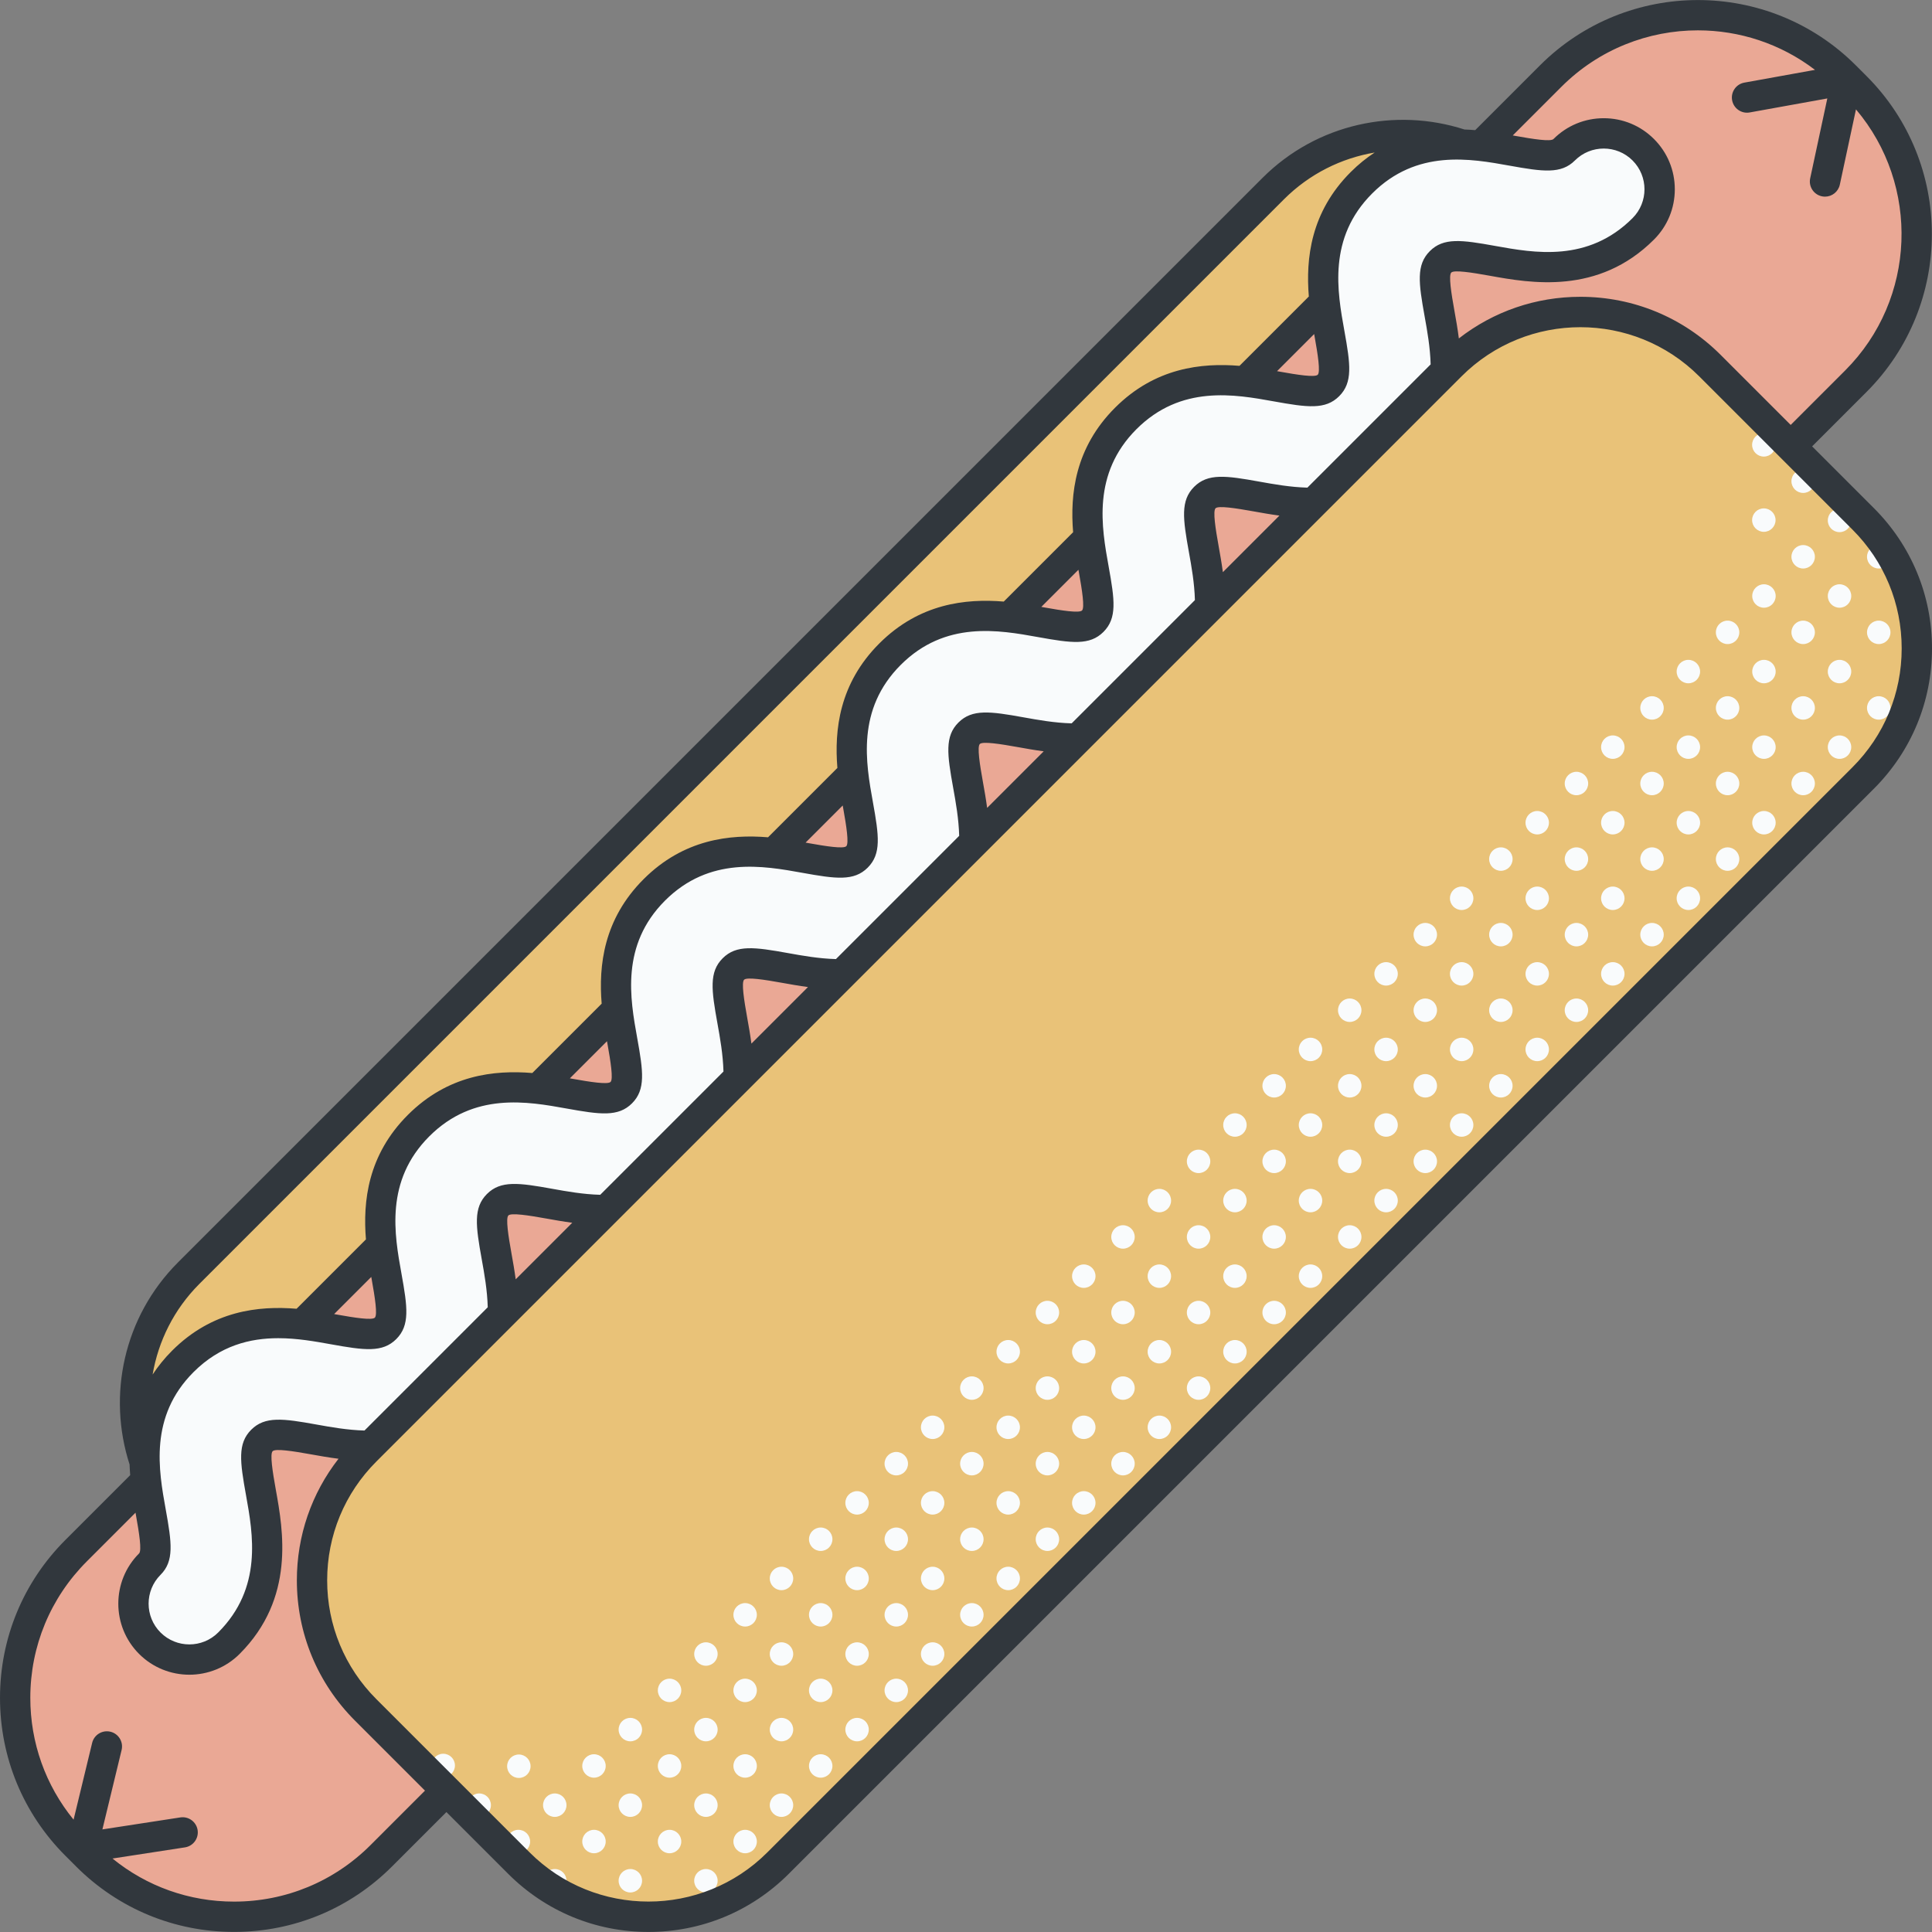 <svg id="Capa_1" enable-background="new 0 0 511.73 511.73" height="512" viewBox="0 0 511.73 511.73" width="512" xmlns="http://www.w3.org/2000/svg"><rect x="0" y="0" width="511.73" height="511.73" fill="#808080" stroke="none"/><g><path d="m446.568 159.068-287.486 287.485c-18.936 18.935-49.636 18.935-68.571 0l-40.649-40.649c-18.935-18.935-18.935-49.636 0-68.571l287.486-287.485c18.935-18.935 49.636-18.935 68.571 0l40.649 40.649c18.935 18.935 18.935 49.636 0 68.571z" fill="#e9c278"/><path d="m491.555 100.975-390.567 390.565c-21.536 21.536-56.452 21.536-77.987 0l-2.835-2.835c-21.536-21.536-21.535-56.452 0-77.987l390.566-390.566c21.536-21.535 56.452-21.535 77.987 0l2.835 2.835c21.537 21.536 21.537 56.452.001 77.988z" fill="#eaa895"/><path d="m435.253 60.615c-13.283 13.283-29.331 10.388-39.95 8.473-9.391-1.694-11.831-1.646-13.743.266-1.913 1.912-1.96 4.353-.266 13.743 1.915 10.62 4.81 26.668-8.473 39.951s-29.332 10.389-39.951 8.474c-9.391-1.694-11.831-1.646-13.744.267-1.914 1.913-1.961 4.354-.268 13.745 1.915 10.619 4.809 26.668-8.474 39.951s-29.331 10.389-39.951 8.474c-9.391-1.694-11.831-1.646-13.744.267s-1.961 4.354-.268 13.745c1.915 10.62 4.809 26.668-8.474 39.951s-29.331 10.389-39.951 8.473c-9.391-1.694-11.831-1.646-13.744.266-1.913 1.913-1.961 4.353-.267 13.744 1.915 10.62 4.809 26.668-8.474 39.951s-29.332 10.389-39.951 8.474c-9.391-1.693-11.832-1.646-13.745.268-1.913 1.913-1.961 4.354-.267 13.745 1.915 10.619 4.809 26.668-8.474 39.951-13.284 13.283-29.332 10.39-39.952 8.476-9.392-1.693-11.833-1.646-13.748.269-1.914 1.914-1.962 4.355-.269 13.748 1.914 10.62 4.807 26.668-8.476 39.952-5.785 5.785-15.164 5.785-20.949 0s-5.785-15.164 0-20.949c1.915-1.915 1.962-4.355.269-13.748-1.914-10.62-4.807-26.668 8.476-39.952 13.284-13.284 29.332-10.39 39.952-8.476 9.393 1.693 11.834 1.645 13.748-.269 1.913-1.913 1.96-4.354.267-13.745-1.915-10.619-4.809-26.668 8.474-39.951s29.332-10.389 39.951-8.474c9.391 1.693 11.832 1.646 13.745-.268 1.913-1.913 1.961-4.353.267-13.744-1.915-10.62-4.809-26.668 8.474-39.951s29.331-10.389 39.951-8.474c9.391 1.694 11.831 1.646 13.744-.266 1.913-1.913 1.96-4.354.268-13.745-1.915-10.62-4.809-26.668 8.474-39.951s29.331-10.389 39.951-8.474c9.391 1.694 11.831 1.646 13.744-.267s1.961-4.353.267-13.745c-1.915-10.62-4.809-26.668 8.474-39.951s29.331-10.389 39.951-8.474c9.391 1.694 11.831 1.646 13.744-.267 1.913-1.912 1.96-4.353.266-13.743-1.915-10.62-4.81-26.668 8.473-39.951s29.331-10.388 39.951-8.473c9.39 1.694 11.83 1.646 13.743-.266 5.785-5.785 15.164-5.785 20.949 0 5.785 5.786 5.785 15.165 0 20.95z" fill="#f9fbfc"/><path d="m493.503 206.062-287.427 287.427c-18.952 18.952-49.679 18.952-68.63 0l-40.59-40.59c-18.952-18.952-18.952-49.679 0-68.63l287.427-287.427c18.952-18.952 49.679-18.952 68.63 0l40.589 40.59c18.953 18.952 18.953 49.678.001 68.63z" fill="#e9c278"/><g fill="#f9fbfc"><path d="m506.473 160.855c-.396-1.729-.878-3.442-1.466-5.128-.529.557-.859 1.305-.859 2.134.001 1.444.991 2.647 2.325 2.994z"/><path d="m507.254 174.774c-1.715 0-3.105 1.39-3.105 3.105 0 1.573 1.174 2.86 2.692 3.064.389-2.029.638-4.077.768-6.133-.118-.014-.234-.036-.355-.036z"/><path d="m487.236 134.739c-1.715 0-3.105 1.39-3.105 3.105s1.39 3.105 3.105 3.105 3.105-1.39 3.105-3.105c0-1.714-1.39-3.105-3.105-3.105z"/><path d="m497.622 144.371c-1.715 0-3.105 1.39-3.105 3.105s1.39 3.105 3.105 3.105 3.105-1.39 3.105-3.105c0-.443-.096-.862-.263-1.243-.144-.232-.286-.465-.435-.695-.569-.706-1.43-1.167-2.407-1.167z"/><path d="m487.236 160.966c1.715 0 3.105-1.39 3.105-3.105s-1.39-3.105-3.105-3.105-3.105 1.39-3.105 3.105 1.391 3.105 3.105 3.105z"/><path d="m497.622 164.388c-1.715 0-3.105 1.39-3.105 3.105s1.39 3.105 3.105 3.105 3.105-1.39 3.105-3.105-1.39-3.105-3.105-3.105z"/><path d="m487.236 180.984c1.715 0 3.105-1.39 3.105-3.105s-1.39-3.105-3.105-3.105-3.105 1.39-3.105 3.105 1.391 3.105 3.105 3.105z"/><path d="m497.622 190.616c1.715 0 3.105-1.39 3.105-3.105s-1.39-3.105-3.105-3.105-3.105 1.39-3.105 3.105c0 1.714 1.39 3.105 3.105 3.105z"/><path d="m487.236 201.001c1.715 0 3.105-1.39 3.105-3.105s-1.39-3.105-3.105-3.105-3.105 1.39-3.105 3.105 1.391 3.105 3.105 3.105z"/><path d="m477.605 130.564c1.715 0 3.105-1.39 3.105-3.105s-1.39-3.105-3.105-3.105-3.105 1.39-3.105 3.105 1.39 3.105 3.105 3.105z"/><path d="m477.605 150.581c1.715 0 3.105-1.39 3.105-3.105s-1.39-3.105-3.105-3.105-3.105 1.39-3.105 3.105 1.39 3.105 3.105 3.105z"/><path d="m467.188 140.866c1.715 0 3.105-1.39 3.105-3.105s-1.39-3.105-3.105-3.105-3.105 1.39-3.105 3.105c0 1.714 1.39 3.105 3.105 3.105z"/><path d="m467.188 120.934c1.715 0 3.105-1.39 3.105-3.105s-1.39-3.105-3.105-3.105-3.105 1.39-3.105 3.105 1.39 3.105 3.105 3.105z"/><path d="m467.219 154.757c-1.715 0-3.105 1.39-3.105 3.105s1.39 3.105 3.105 3.105 3.105-1.39 3.105-3.105-1.39-3.105-3.105-3.105z"/><path d="m477.605 170.598c1.715 0 3.105-1.39 3.105-3.105s-1.39-3.105-3.105-3.105-3.105 1.39-3.105 3.105 1.39 3.105 3.105 3.105z"/><path d="m467.219 174.774c-1.715 0-3.105 1.39-3.105 3.105s1.39 3.105 3.105 3.105 3.105-1.39 3.105-3.105-1.39-3.105-3.105-3.105z"/><path d="m477.605 190.616c1.715 0 3.105-1.39 3.105-3.105s-1.39-3.105-3.105-3.105-3.105 1.39-3.105 3.105c0 1.714 1.39 3.105 3.105 3.105z"/><path d="m467.219 194.791c-1.715 0-3.105 1.39-3.105 3.105s1.39 3.105 3.105 3.105 3.105-1.39 3.105-3.105-1.39-3.105-3.105-3.105z"/><path d="m477.605 210.633c1.715 0 3.105-1.39 3.105-3.105s-1.39-3.105-3.105-3.105-3.105 1.39-3.105 3.105 1.39 3.105 3.105 3.105z"/><path d="m467.219 214.808c-1.715 0-3.105 1.39-3.105 3.105s1.39 3.105 3.105 3.105 3.105-1.39 3.105-3.105-1.39-3.105-3.105-3.105z"/><path d="m459.433 104.957c.42.655.824 1.317 1.21 1.987-.133-.813-.577-1.515-1.21-1.987z"/><path d="m457.587 164.388c-1.715 0-3.105 1.39-3.105 3.105s1.39 3.105 3.105 3.105 3.105-1.39 3.105-3.105-1.39-3.105-3.105-3.105z"/><path d="m447.202 174.774c-1.715 0-3.105 1.39-3.105 3.105s1.39 3.105 3.105 3.105 3.105-1.39 3.105-3.105-1.39-3.105-3.105-3.105z"/><path d="m457.587 184.406c-1.715 0-3.105 1.39-3.105 3.105s1.39 3.105 3.105 3.105 3.105-1.39 3.105-3.105-1.39-3.105-3.105-3.105z"/><path d="m447.202 194.791c-1.715 0-3.105 1.39-3.105 3.105s1.39 3.105 3.105 3.105 3.105-1.39 3.105-3.105-1.39-3.105-3.105-3.105z"/><path d="m457.587 204.423c-1.715 0-3.105 1.39-3.105 3.105s1.39 3.105 3.105 3.105 3.105-1.39 3.105-3.105-1.39-3.105-3.105-3.105z"/><path d="m447.202 214.808c-1.715 0-3.105 1.39-3.105 3.105s1.39 3.105 3.105 3.105 3.105-1.39 3.105-3.105-1.39-3.105-3.105-3.105z"/><path d="m457.587 230.65c1.715 0 3.105-1.39 3.105-3.105s-1.39-3.105-3.105-3.105-3.105 1.39-3.105 3.105 1.391 3.105 3.105 3.105z"/><path d="m447.202 234.826c-1.715 0-3.105 1.39-3.105 3.105s1.39 3.105 3.105 3.105 3.105-1.39 3.105-3.105-1.39-3.105-3.105-3.105z"/><path d="m437.57 184.406c-1.715 0-3.105 1.39-3.105 3.105s1.39 3.105 3.105 3.105 3.105-1.39 3.105-3.105-1.39-3.105-3.105-3.105z"/><path d="m427.185 194.791c-1.715 0-3.105 1.39-3.105 3.105s1.39 3.105 3.105 3.105 3.105-1.39 3.105-3.105-1.391-3.105-3.105-3.105z"/><path d="m437.57 204.423c-1.715 0-3.105 1.39-3.105 3.105s1.39 3.105 3.105 3.105 3.105-1.39 3.105-3.105-1.39-3.105-3.105-3.105z"/><path d="m427.185 214.808c-1.715 0-3.105 1.39-3.105 3.105s1.39 3.105 3.105 3.105 3.105-1.39 3.105-3.105-1.391-3.105-3.105-3.105z"/><path d="m437.57 224.44c-1.715 0-3.105 1.39-3.105 3.105s1.39 3.105 3.105 3.105 3.105-1.39 3.105-3.105-1.39-3.105-3.105-3.105z"/><path d="m427.185 234.826c-1.715 0-3.105 1.39-3.105 3.105s1.39 3.105 3.105 3.105 3.105-1.39 3.105-3.105-1.391-3.105-3.105-3.105z"/><path d="m437.57 244.457c-1.715 0-3.105 1.39-3.105 3.105s1.39 3.105 3.105 3.105 3.105-1.39 3.105-3.105-1.39-3.105-3.105-3.105z"/><path d="m427.185 254.843c-1.715 0-3.105 1.39-3.105 3.105s1.39 3.105 3.105 3.105 3.105-1.39 3.105-3.105-1.391-3.105-3.105-3.105z"/><path d="m417.553 204.423c-1.715 0-3.105 1.39-3.105 3.105s1.39 3.105 3.105 3.105 3.105-1.39 3.105-3.105-1.39-3.105-3.105-3.105z"/><path d="m407.167 214.808c-1.715 0-3.105 1.39-3.105 3.105s1.39 3.105 3.105 3.105 3.105-1.39 3.105-3.105-1.39-3.105-3.105-3.105z"/><path d="m417.553 224.44c-1.715 0-3.105 1.39-3.105 3.105s1.39 3.105 3.105 3.105 3.105-1.39 3.105-3.105-1.39-3.105-3.105-3.105z"/><path d="m407.167 234.826c-1.715 0-3.105 1.39-3.105 3.105s1.39 3.105 3.105 3.105 3.105-1.39 3.105-3.105-1.39-3.105-3.105-3.105z"/><path d="m417.553 244.457c-1.715 0-3.105 1.39-3.105 3.105s1.39 3.105 3.105 3.105 3.105-1.39 3.105-3.105-1.39-3.105-3.105-3.105z"/><path d="m407.167 254.843c-1.715 0-3.105 1.39-3.105 3.105s1.39 3.105 3.105 3.105 3.105-1.39 3.105-3.105-1.39-3.105-3.105-3.105z"/><path d="m417.553 264.475c-1.715 0-3.105 1.39-3.105 3.105s1.39 3.105 3.105 3.105 3.105-1.39 3.105-3.105-1.39-3.105-3.105-3.105z"/><path d="m407.167 274.86c-1.715 0-3.105 1.39-3.105 3.105s1.39 3.105 3.105 3.105 3.105-1.39 3.105-3.105-1.39-3.105-3.105-3.105z"/><path d="m397.536 224.44c-1.715 0-3.105 1.39-3.105 3.105s1.39 3.105 3.105 3.105 3.105-1.39 3.105-3.105-1.391-3.105-3.105-3.105z"/><path d="m387.15 234.826c-1.715 0-3.105 1.39-3.105 3.105s1.39 3.105 3.105 3.105 3.105-1.39 3.105-3.105-1.39-3.105-3.105-3.105z"/><path d="m397.536 244.457c-1.715 0-3.105 1.39-3.105 3.105s1.39 3.105 3.105 3.105 3.105-1.39 3.105-3.105-1.391-3.105-3.105-3.105z"/><path d="m387.15 254.843c-1.715 0-3.105 1.39-3.105 3.105s1.39 3.105 3.105 3.105 3.105-1.39 3.105-3.105-1.39-3.105-3.105-3.105z"/><path d="m397.536 264.475c-1.715 0-3.105 1.39-3.105 3.105s1.39 3.105 3.105 3.105 3.105-1.39 3.105-3.105-1.391-3.105-3.105-3.105z"/><path d="m387.15 274.86c-1.715 0-3.105 1.39-3.105 3.105s1.39 3.105 3.105 3.105 3.105-1.39 3.105-3.105-1.39-3.105-3.105-3.105z"/><path d="m397.536 284.492c-1.715 0-3.105 1.39-3.105 3.105s1.39 3.105 3.105 3.105 3.105-1.39 3.105-3.105-1.391-3.105-3.105-3.105z"/><path d="m387.15 294.877c-1.715 0-3.105 1.39-3.105 3.105s1.39 3.105 3.105 3.105 3.105-1.39 3.105-3.105-1.39-3.105-3.105-3.105z"/><path d="m377.518 244.457c-1.715 0-3.105 1.39-3.105 3.105s1.39 3.105 3.105 3.105 3.105-1.39 3.105-3.105-1.39-3.105-3.105-3.105z"/><path d="m367.133 254.843c-1.715 0-3.105 1.39-3.105 3.105s1.39 3.105 3.105 3.105 3.105-1.39 3.105-3.105-1.39-3.105-3.105-3.105z"/><path d="m377.518 264.475c-1.715 0-3.105 1.39-3.105 3.105s1.39 3.105 3.105 3.105 3.105-1.39 3.105-3.105-1.39-3.105-3.105-3.105z"/><path d="m367.133 274.86c-1.715 0-3.105 1.39-3.105 3.105s1.39 3.105 3.105 3.105 3.105-1.39 3.105-3.105-1.39-3.105-3.105-3.105z"/><path d="m377.518 284.492c-1.715 0-3.105 1.39-3.105 3.105s1.39 3.105 3.105 3.105 3.105-1.39 3.105-3.105-1.39-3.105-3.105-3.105z"/><path d="m367.133 294.877c-1.715 0-3.105 1.39-3.105 3.105s1.39 3.105 3.105 3.105 3.105-1.39 3.105-3.105-1.39-3.105-3.105-3.105z"/><path d="m377.518 304.509c-1.715 0-3.105 1.39-3.105 3.105s1.39 3.105 3.105 3.105 3.105-1.39 3.105-3.105-1.39-3.105-3.105-3.105z"/><path d="m367.133 314.895c-1.715 0-3.105 1.39-3.105 3.105s1.39 3.105 3.105 3.105 3.105-1.39 3.105-3.105-1.39-3.105-3.105-3.105z"/><path d="m357.501 264.475c-1.715 0-3.105 1.39-3.105 3.105s1.39 3.105 3.105 3.105 3.105-1.39 3.105-3.105-1.39-3.105-3.105-3.105z"/><path d="m347.116 274.86c-1.715 0-3.105 1.39-3.105 3.105s1.39 3.105 3.105 3.105 3.105-1.39 3.105-3.105-1.391-3.105-3.105-3.105z"/><path d="m357.501 284.492c-1.715 0-3.105 1.39-3.105 3.105s1.39 3.105 3.105 3.105 3.105-1.39 3.105-3.105-1.39-3.105-3.105-3.105z"/><path d="m347.116 294.877c-1.715 0-3.105 1.39-3.105 3.105s1.39 3.105 3.105 3.105 3.105-1.39 3.105-3.105-1.391-3.105-3.105-3.105z"/><path d="m357.501 304.509c-1.715 0-3.105 1.39-3.105 3.105s1.39 3.105 3.105 3.105 3.105-1.39 3.105-3.105-1.39-3.105-3.105-3.105z"/><path d="m347.116 314.895c-1.715 0-3.105 1.39-3.105 3.105s1.39 3.105 3.105 3.105 3.105-1.39 3.105-3.105-1.391-3.105-3.105-3.105z"/><path d="m357.501 324.526c-1.715 0-3.105 1.39-3.105 3.105s1.39 3.105 3.105 3.105 3.105-1.39 3.105-3.105-1.39-3.105-3.105-3.105z"/><path d="m347.116 334.912c-1.715 0-3.105 1.39-3.105 3.105s1.39 3.105 3.105 3.105 3.105-1.39 3.105-3.105-1.391-3.105-3.105-3.105z"/><path d="m337.484 284.492c-1.715 0-3.105 1.39-3.105 3.105s1.39 3.105 3.105 3.105 3.105-1.39 3.105-3.105-1.39-3.105-3.105-3.105z"/><path d="m327.098 294.877c-1.715 0-3.105 1.39-3.105 3.105s1.39 3.105 3.105 3.105 3.105-1.39 3.105-3.105-1.39-3.105-3.105-3.105z"/><path d="m337.484 304.509c-1.715 0-3.105 1.39-3.105 3.105s1.39 3.105 3.105 3.105 3.105-1.39 3.105-3.105-1.39-3.105-3.105-3.105z"/><path d="m327.098 314.895c-1.715 0-3.105 1.39-3.105 3.105s1.39 3.105 3.105 3.105 3.105-1.39 3.105-3.105-1.39-3.105-3.105-3.105z"/><path d="m337.484 324.526c-1.715 0-3.105 1.39-3.105 3.105s1.39 3.105 3.105 3.105 3.105-1.39 3.105-3.105-1.39-3.105-3.105-3.105z"/><path d="m327.098 334.912c-1.715 0-3.105 1.39-3.105 3.105s1.39 3.105 3.105 3.105 3.105-1.39 3.105-3.105-1.39-3.105-3.105-3.105z"/><path d="m337.484 344.544c-1.715 0-3.105 1.39-3.105 3.105s1.39 3.105 3.105 3.105 3.105-1.39 3.105-3.105-1.39-3.105-3.105-3.105z"/><path d="m327.098 354.929c-1.715 0-3.105 1.39-3.105 3.105s1.39 3.105 3.105 3.105 3.105-1.39 3.105-3.105-1.39-3.105-3.105-3.105z"/><path d="m317.467 304.509c-1.715 0-3.105 1.39-3.105 3.105s1.39 3.105 3.105 3.105 3.105-1.39 3.105-3.105-1.391-3.105-3.105-3.105z"/><path d="m307.081 314.895c-1.715 0-3.105 1.39-3.105 3.105s1.39 3.105 3.105 3.105 3.105-1.39 3.105-3.105-1.39-3.105-3.105-3.105z"/><path d="m317.467 324.526c-1.715 0-3.105 1.39-3.105 3.105s1.39 3.105 3.105 3.105 3.105-1.39 3.105-3.105-1.391-3.105-3.105-3.105z"/><path d="m307.081 334.912c-1.715 0-3.105 1.39-3.105 3.105s1.39 3.105 3.105 3.105 3.105-1.39 3.105-3.105-1.39-3.105-3.105-3.105z"/><path d="m317.467 344.544c-1.715 0-3.105 1.39-3.105 3.105s1.39 3.105 3.105 3.105 3.105-1.39 3.105-3.105-1.391-3.105-3.105-3.105z"/><path d="m307.081 354.929c-1.715 0-3.105 1.39-3.105 3.105s1.39 3.105 3.105 3.105 3.105-1.39 3.105-3.105-1.39-3.105-3.105-3.105z"/><path d="m317.467 364.561c-1.715 0-3.105 1.39-3.105 3.105s1.39 3.105 3.105 3.105 3.105-1.39 3.105-3.105-1.391-3.105-3.105-3.105z"/><path d="m307.081 374.946c-1.715 0-3.105 1.39-3.105 3.105s1.39 3.105 3.105 3.105 3.105-1.39 3.105-3.105-1.39-3.105-3.105-3.105z"/><path d="m297.449 324.526c-1.715 0-3.105 1.39-3.105 3.105s1.39 3.105 3.105 3.105 3.105-1.39 3.105-3.105-1.39-3.105-3.105-3.105z"/><path d="m287.064 334.912c-1.715 0-3.105 1.39-3.105 3.105s1.39 3.105 3.105 3.105 3.105-1.39 3.105-3.105-1.39-3.105-3.105-3.105z"/><path d="m297.449 344.544c-1.715 0-3.105 1.39-3.105 3.105s1.39 3.105 3.105 3.105 3.105-1.39 3.105-3.105-1.39-3.105-3.105-3.105z"/><path d="m287.064 354.929c-1.715 0-3.105 1.39-3.105 3.105s1.39 3.105 3.105 3.105 3.105-1.39 3.105-3.105-1.39-3.105-3.105-3.105z"/><path d="m297.449 364.561c-1.715 0-3.105 1.39-3.105 3.105s1.39 3.105 3.105 3.105 3.105-1.39 3.105-3.105-1.39-3.105-3.105-3.105z"/><path d="m287.064 374.946c-1.715 0-3.105 1.39-3.105 3.105s1.39 3.105 3.105 3.105 3.105-1.39 3.105-3.105-1.39-3.105-3.105-3.105z"/><path d="m297.449 384.578c-1.715 0-3.105 1.39-3.105 3.105s1.39 3.105 3.105 3.105 3.105-1.39 3.105-3.105-1.39-3.105-3.105-3.105z"/><path d="m287.064 394.963c-1.715 0-3.105 1.39-3.105 3.105s1.39 3.105 3.105 3.105 3.105-1.39 3.105-3.105c0-1.714-1.39-3.105-3.105-3.105z"/><path d="m277.432 344.544c-1.715 0-3.105 1.39-3.105 3.105s1.39 3.105 3.105 3.105 3.105-1.39 3.105-3.105-1.39-3.105-3.105-3.105z"/><path d="m267.047 354.929c-1.715 0-3.105 1.39-3.105 3.105s1.39 3.105 3.105 3.105 3.105-1.39 3.105-3.105-1.391-3.105-3.105-3.105z"/><path d="m277.432 364.561c-1.715 0-3.105 1.39-3.105 3.105s1.39 3.105 3.105 3.105 3.105-1.39 3.105-3.105-1.39-3.105-3.105-3.105z"/><path d="m267.047 374.946c-1.715 0-3.105 1.39-3.105 3.105s1.39 3.105 3.105 3.105 3.105-1.39 3.105-3.105-1.391-3.105-3.105-3.105z"/><path d="m277.432 384.578c-1.715 0-3.105 1.39-3.105 3.105s1.39 3.105 3.105 3.105 3.105-1.39 3.105-3.105-1.39-3.105-3.105-3.105z"/><path d="m267.047 394.963c-1.715 0-3.105 1.39-3.105 3.105s1.39 3.105 3.105 3.105 3.105-1.39 3.105-3.105c0-1.714-1.391-3.105-3.105-3.105z"/><path d="m277.432 404.595c-1.715 0-3.105 1.39-3.105 3.105s1.39 3.105 3.105 3.105 3.105-1.39 3.105-3.105-1.39-3.105-3.105-3.105z"/><path d="m267.047 414.981c-1.715 0-3.105 1.39-3.105 3.105s1.39 3.105 3.105 3.105 3.105-1.39 3.105-3.105-1.391-3.105-3.105-3.105z"/><circle cx="257.415" cy="367.666" r="3.105"/><path d="m247.029 374.946c-1.715 0-3.105 1.39-3.105 3.105s1.39 3.105 3.105 3.105 3.105-1.39 3.105-3.105-1.39-3.105-3.105-3.105z"/><path d="m257.415 384.578c-1.715 0-3.105 1.39-3.105 3.105s1.39 3.105 3.105 3.105 3.105-1.39 3.105-3.105-1.39-3.105-3.105-3.105z"/><path d="m247.029 394.963c-1.715 0-3.105 1.39-3.105 3.105s1.39 3.105 3.105 3.105 3.105-1.39 3.105-3.105c0-1.714-1.39-3.105-3.105-3.105z"/><path d="m257.415 404.595c-1.715 0-3.105 1.39-3.105 3.105s1.39 3.105 3.105 3.105 3.105-1.39 3.105-3.105-1.39-3.105-3.105-3.105z"/><path d="m247.029 414.981c-1.715 0-3.105 1.39-3.105 3.105s1.39 3.105 3.105 3.105 3.105-1.39 3.105-3.105-1.39-3.105-3.105-3.105z"/><path d="m257.415 424.613c-1.715 0-3.105 1.39-3.105 3.105s1.39 3.105 3.105 3.105 3.105-1.39 3.105-3.105-1.39-3.105-3.105-3.105z"/><path d="m247.029 434.998c-1.715 0-3.105 1.39-3.105 3.105s1.39 3.105 3.105 3.105 3.105-1.39 3.105-3.105-1.39-3.105-3.105-3.105z"/><path d="m237.398 384.578c-1.715 0-3.105 1.39-3.105 3.105s1.39 3.105 3.105 3.105 3.105-1.39 3.105-3.105-1.391-3.105-3.105-3.105z"/><path d="m227.012 394.963c-1.715 0-3.105 1.39-3.105 3.105s1.39 3.105 3.105 3.105 3.105-1.39 3.105-3.105c0-1.714-1.39-3.105-3.105-3.105z"/><path d="m237.398 404.595c-1.715 0-3.105 1.39-3.105 3.105s1.39 3.105 3.105 3.105 3.105-1.39 3.105-3.105-1.391-3.105-3.105-3.105z"/><path d="m227.012 414.981c-1.715 0-3.105 1.39-3.105 3.105s1.39 3.105 3.105 3.105 3.105-1.39 3.105-3.105-1.39-3.105-3.105-3.105z"/><path d="m237.398 424.613c-1.715 0-3.105 1.39-3.105 3.105s1.39 3.105 3.105 3.105 3.105-1.39 3.105-3.105-1.391-3.105-3.105-3.105z"/><path d="m227.012 434.998c-1.715 0-3.105 1.39-3.105 3.105s1.39 3.105 3.105 3.105 3.105-1.39 3.105-3.105-1.39-3.105-3.105-3.105z"/><path d="m237.398 444.63c-1.715 0-3.105 1.39-3.105 3.105s1.39 3.105 3.105 3.105 3.105-1.39 3.105-3.105-1.391-3.105-3.105-3.105z"/><path d="m227.012 455.015c-1.715 0-3.105 1.39-3.105 3.105s1.39 3.105 3.105 3.105 3.105-1.39 3.105-3.105-1.39-3.105-3.105-3.105z"/><path d="m217.38 404.595c-1.715 0-3.105 1.39-3.105 3.105s1.39 3.105 3.105 3.105 3.105-1.39 3.105-3.105-1.39-3.105-3.105-3.105z"/><path d="m206.995 414.981c-1.715 0-3.105 1.39-3.105 3.105s1.39 3.105 3.105 3.105 3.105-1.39 3.105-3.105-1.39-3.105-3.105-3.105z"/><path d="m217.38 424.613c-1.715 0-3.105 1.39-3.105 3.105s1.39 3.105 3.105 3.105 3.105-1.39 3.105-3.105-1.39-3.105-3.105-3.105z"/><path d="m206.995 434.998c-1.715 0-3.105 1.39-3.105 3.105s1.39 3.105 3.105 3.105 3.105-1.39 3.105-3.105-1.39-3.105-3.105-3.105z"/><path d="m217.38 444.63c-1.715 0-3.105 1.39-3.105 3.105s1.39 3.105 3.105 3.105 3.105-1.39 3.105-3.105-1.39-3.105-3.105-3.105z"/><path d="m206.995 455.015c-1.715 0-3.105 1.39-3.105 3.105s1.39 3.105 3.105 3.105 3.105-1.39 3.105-3.105-1.39-3.105-3.105-3.105z"/><path d="m217.38 464.647c-1.715 0-3.105 1.39-3.105 3.105s1.39 3.105 3.105 3.105 3.105-1.39 3.105-3.105-1.39-3.105-3.105-3.105z"/><path d="m206.995 475.033c-1.715 0-3.105 1.39-3.105 3.105s1.39 3.105 3.105 3.105 3.105-1.39 3.105-3.105-1.39-3.105-3.105-3.105z"/><path d="m197.363 424.613c-1.715 0-3.105 1.39-3.105 3.105s1.39 3.105 3.105 3.105 3.105-1.39 3.105-3.105-1.39-3.105-3.105-3.105z"/><path d="m186.978 434.998c-1.715 0-3.105 1.39-3.105 3.105s1.39 3.105 3.105 3.105 3.105-1.39 3.105-3.105-1.391-3.105-3.105-3.105z"/><path d="m197.363 444.63c-1.715 0-3.105 1.39-3.105 3.105s1.39 3.105 3.105 3.105 3.105-1.39 3.105-3.105-1.39-3.105-3.105-3.105z"/><path d="m186.978 455.015c-1.715 0-3.105 1.39-3.105 3.105s1.39 3.105 3.105 3.105 3.105-1.39 3.105-3.105-1.391-3.105-3.105-3.105z"/><path d="m197.363 464.647c-1.715 0-3.105 1.39-3.105 3.105s1.39 3.105 3.105 3.105 3.105-1.39 3.105-3.105-1.39-3.105-3.105-3.105z"/><path d="m186.978 475.033c-1.715 0-3.105 1.39-3.105 3.105s1.39 3.105 3.105 3.105 3.105-1.39 3.105-3.105-1.391-3.105-3.105-3.105z"/><path d="m197.363 484.664c-1.715 0-3.105 1.39-3.105 3.105s1.39 3.105 3.105 3.105 3.105-1.39 3.105-3.105-1.39-3.105-3.105-3.105z"/><path d="m186.978 495.05c-1.715 0-3.105 1.39-3.105 3.105s1.39 3.105 3.105 3.105 3.105-1.39 3.105-3.105-1.391-3.105-3.105-3.105z"/><path d="m177.346 444.63c-1.715 0-3.105 1.39-3.105 3.105s1.39 3.105 3.105 3.105 3.105-1.39 3.105-3.105-1.39-3.105-3.105-3.105z"/><path d="m166.96 455.015c-1.715 0-3.105 1.39-3.105 3.105s1.39 3.105 3.105 3.105 3.105-1.39 3.105-3.105-1.39-3.105-3.105-3.105z"/><path d="m177.346 464.647c-1.715 0-3.105 1.39-3.105 3.105s1.39 3.105 3.105 3.105 3.105-1.39 3.105-3.105-1.39-3.105-3.105-3.105z"/><path d="m166.96 475.033c-1.715 0-3.105 1.39-3.105 3.105s1.39 3.105 3.105 3.105 3.105-1.39 3.105-3.105-1.39-3.105-3.105-3.105z"/><path d="m177.346 490.874c1.715 0 3.105-1.39 3.105-3.105s-1.39-3.105-3.105-3.105-3.105 1.39-3.105 3.105 1.39 3.105 3.105 3.105z"/><path d="m166.96 495.05c-1.715 0-3.105 1.39-3.105 3.105s1.39 3.105 3.105 3.105 3.105-1.39 3.105-3.105-1.39-3.105-3.105-3.105z"/><path d="m177.346 504.681c-1.663 0-3.009 1.311-3.09 2.954 2.031-.104 4.054-.343 6.061-.701-.372-1.297-1.554-2.253-2.971-2.253z"/><path d="m157.329 464.647c-1.715 0-3.105 1.39-3.105 3.105s1.39 3.105 3.105 3.105 3.105-1.39 3.105-3.105-1.391-3.105-3.105-3.105z"/><path d="m143.838 478.137c0 1.715 1.39 3.105 3.105 3.105s3.105-1.39 3.105-3.105-1.39-3.105-3.105-3.105c-1.715.001-3.105 1.391-3.105 3.105z"/><path d="m134.323 467.821c0 1.715 1.39 3.105 3.105 3.105s3.105-1.39 3.105-3.105-1.39-3.105-3.105-3.105-3.105 1.39-3.105 3.105z"/><path d="m114.292 467.621c0 1.715 1.39 3.105 3.105 3.105s3.105-1.39 3.105-3.105-1.39-3.105-3.105-3.105-3.105 1.39-3.105 3.105z"/><path d="m157.329 484.664c-1.715 0-3.105 1.39-3.105 3.105s1.39 3.105 3.105 3.105 3.105-1.39 3.105-3.105-1.391-3.105-3.105-3.105z"/><path d="m150.048 498.155c0-1.715-1.39-3.105-3.105-3.105s-3.105 1.39-3.105 3.105c0 .271.046.529.111.779 1.157.811 2.339 1.571 3.547 2.27 1.45-.262 2.552-1.524 2.552-3.049z"/><path d="m157.329 504.681c-.518 0-.998.139-1.428.363 1.358.469 2.732.875 4.118 1.219-.534-.94-1.532-1.582-2.69-1.582z"/><circle cx="126.926" cy="478.137" r="3.105"/><path d="m137.311 490.874c1.715 0 3.105-1.39 3.105-3.105s-1.39-3.105-3.105-3.105-3.105 1.39-3.105 3.105 1.391 3.105 3.105 3.105z"/><path d="m106.909 461.225c.304 0 .593-.058.871-.139-1.336-.734-2.643-1.534-3.92-2.404.266 1.446 1.527 2.543 3.049 2.543z"/></g><path d="m496.341 134.593-16.364-16.364 14.416-14.416c23.066-23.066 23.066-60.598 0-83.664l-2.836-2.836c-23.067-23.066-60.598-23.065-83.664 0l-17.153 17.155c-.93-.076-1.88-.133-2.846-.167-18.23-5.888-39.053-1.621-53.504 12.829l-287.247 287.245c-14.452 14.453-18.718 35.28-12.825 53.51.034.962.091 1.909.167 2.836l-17.158 17.158c-11.173 11.174-17.327 26.031-17.327 41.833s6.154 30.658 17.327 41.832l2.835 2.835c11.174 11.174 26.03 17.328 41.832 17.328s30.659-6.154 41.832-17.328l14.416-14.416 16.364 16.364c9.924 9.924 23.119 15.389 37.154 15.389 14.034 0 27.229-5.465 37.153-15.389l287.428-287.427c9.924-9.924 15.389-23.119 15.389-37.153 0-14.035-5.465-27.229-15.389-37.154zm-82.77-111.602c9.968-9.968 23.061-14.952 36.155-14.952 10.948 0 21.889 3.498 31.01 10.468l-18.713 3.377c-2.181.394-3.631 2.482-3.237 4.663s2.479 3.636 4.663 3.237l20.552-3.709-4.537 21.154c-.465 2.168.915 4.302 3.083 4.767.284.061.567.09.846.09 1.852 0 3.517-1.289 3.921-3.173l4.277-19.942c16.997 20.067 16.048 50.244-2.874 69.166l-14.417 14.415-18.548-18.549c-9.924-9.924-23.119-15.389-37.154-15.389-11.811 0-23.02 3.884-32.192 11.026-.337-2.651-.774-5.103-1.162-7.256-.876-4.857-1.585-9.453-.845-10.193.738-.739 5.335-.03 10.192.846 10.746 1.938 28.733 5.183 43.501-9.585 3.556-3.556 5.514-8.284 5.514-13.313s-1.958-9.756-5.514-13.313c-3.556-3.556-8.284-5.514-13.312-5.514-5.029 0-9.757 1.958-13.313 5.514-.738.739-5.335.03-10.193-.846-.192-.035-.392-.071-.588-.106zm-89.669 128.555c-.327-2.447-.732-4.716-1.094-6.726-.876-4.857-1.585-9.454-.844-10.194.738-.739 5.336-.031 10.194.845 2.009.362 4.278.767 6.726 1.093zm22.385-22.385c-4.547-.125-8.886-.902-12.706-1.59-8.859-1.598-13.653-2.263-17.295 1.378-3.641 3.642-2.977 8.435-1.379 17.296.689 3.819 1.466 8.159 1.591 12.705l-32.647 32.647c-4.546-.125-8.886-.902-12.706-1.59-8.861-1.598-13.654-2.263-17.295 1.379-3.641 3.641-2.978 8.434-1.38 17.297.689 3.819 1.465 8.158 1.59 12.704l-32.647 32.646c-4.546-.125-8.886-.901-12.706-1.59-8.858-1.597-13.653-2.262-17.295 1.378-3.642 3.642-2.977 8.435-1.378 17.295.689 3.819 1.465 8.159 1.59 12.705l-32.647 32.647c-4.547-.125-8.887-.901-12.706-1.59-8.862-1.598-13.654-2.262-17.296 1.379-3.641 3.642-2.977 8.435-1.379 17.296.689 3.819 1.466 8.158 1.591 12.705l-32.649 32.649c-4.546-.125-8.886-.901-12.706-1.589-8.861-1.597-13.656-2.262-17.298 1.381-3.643 3.642-2.979 8.436-1.381 17.298 1.872 10.383 4.435 24.603-7.364 36.402-4.209 4.211-11.061 4.211-15.272.001-4.21-4.211-4.21-11.062 0-15.272 3.642-3.643 2.978-8.436 1.381-17.298-1.872-10.383-4.435-24.603 7.364-36.402 7.061-7.062 14.99-8.979 22.444-8.979 5 0 9.788.863 13.957 1.614 8.862 1.597 13.656 2.26 17.299-1.381 3.641-3.641 2.977-8.435 1.379-17.296-1.873-10.382-4.437-24.601 7.362-36.4 11.798-11.799 26.017-9.235 36.401-7.363 8.859 1.596 13.654 2.261 17.296-1.379 3.641-3.642 2.977-8.435 1.378-17.298-1.872-10.382-4.435-24.6 7.362-36.397 11.799-11.798 26.018-9.234 36.4-7.362 8.861 1.599 13.654 2.264 17.295-1.378 3.642-3.64 2.977-8.434 1.38-17.296-1.872-10.382-4.436-24.602 7.362-36.4 11.799-11.799 26.018-9.234 36.401-7.362 8.859 1.597 13.653 2.263 17.295-1.378 3.641-3.641 2.977-8.435 1.379-17.296-1.872-10.382-4.436-24.602 7.363-36.4 11.798-11.799 26.018-9.234 36.4-7.362 8.861 1.598 13.655 2.262 17.295-1.379 3.641-3.64 2.977-8.433 1.379-17.294-1.873-10.382-4.437-24.601 7.361-36.4s26.017-9.233 36.4-7.361c8.86 1.598 13.654 2.262 17.294-1.378 4.21-4.21 11.062-4.211 15.272 0 4.211 4.21 4.211 11.061 0 15.271-11.798 11.799-26.016 9.233-36.399 7.361-8.862-1.598-13.655-2.263-17.294 1.378-3.641 3.64-2.977 8.433-1.379 17.294.689 3.819 1.466 8.159 1.591 12.705zm-84.823 84.823c-.327-2.447-.731-4.717-1.094-6.726-.876-4.858-1.584-9.455-.844-10.195.74-.739 5.335-.031 10.195.845 2.009.362 4.278.767 6.725 1.094zm-62.435 62.435c-.327-2.448-.731-4.717-1.094-6.727-.877-4.857-1.585-9.453-.845-10.193.737-.741 5.334-.031 10.194.846 2.009.362 4.278.767 6.725 1.094zm-62.437 62.437c-.327-2.448-.732-4.716-1.094-6.726-.876-4.857-1.585-9.454-.844-10.194.74-.74 5.336-.032 10.195.844 2.009.362 4.278.767 6.726 1.093zm-38.15-.044c.876 4.857 1.585 9.454.845 10.194-.741.742-5.339.033-10.199-.843-.191-.034-.389-.07-.585-.105l9.833-9.833c.035.196.071.396.106.587zm62.437-62.437c.876 4.857 1.585 9.454.845 10.193-.739.739-5.336.031-10.195-.844-.192-.034-.391-.07-.587-.106l9.831-9.831c.036.197.071.397.106.588zm62.436-62.436c.876 4.858 1.584 9.455.844 10.195-.739.74-5.335.031-10.193-.846-.192-.035-.391-.07-.587-.106l9.831-9.831c.034.197.07.396.105.588zm62.437-62.436c.876 4.857 1.585 9.454.845 10.194-.738.739-5.336.031-10.194-.845-.192-.035-.391-.07-.588-.106l9.831-9.831c.035.197.071.396.106.588zm62.436-62.435c.876 4.857 1.585 9.453.845 10.192-.739.74-5.336.031-10.193-.845-.192-.035-.392-.07-.588-.106l9.83-9.83c.035.197.071.396.106.589zm-295.368 250.984 287.246-287.246c6.788-6.787 15.234-10.915 24.045-12.409-2.156 1.411-4.28 3.109-6.339 5.168-10.621 10.621-11.925 22.907-11.099 32.967l-18.369 18.368c-10.06-.826-22.346.479-32.967 11.099-10.621 10.621-11.925 22.907-11.1 32.968l-18.37 18.37c-10.061-.826-22.347.479-32.968 11.099-10.621 10.621-11.925 22.907-11.1 32.968l-18.369 18.369c-10.061-.826-22.347.479-32.967 11.099-10.62 10.621-11.925 22.906-11.099 32.967l-18.37 18.37c-10.061-.826-22.347.478-32.968 11.1-10.622 10.622-11.926 22.908-11.1 32.968l-18.372 18.372c-10.061-.825-22.347.48-32.969 11.101-2.055 2.055-3.75 4.174-5.16 6.326 1.495-8.802 5.614-17.242 12.395-24.024zm45.33 148.65c-9.657 9.658-22.497 14.977-36.155 14.977-11.869 0-23.118-4.021-32.199-11.412l19.192-2.953c2.191-.337 3.694-2.387 3.357-4.578s-2.388-3.693-4.578-3.357l-20.641 3.176 5.085-21.03c.521-2.155-.804-4.324-2.958-4.845-2.153-.518-4.324.803-4.845 2.958l-4.917 20.336c-7.423-9.092-11.462-20.367-11.462-32.263 0-13.658 5.319-26.498 14.977-36.155l12.888-12.889c.035.196.071.395.106.587.876 4.858 1.584 9.456.843 10.197-7.34 7.341-7.34 19.285 0 26.626 3.67 3.67 8.491 5.505 13.312 5.505s9.642-1.835 13.313-5.505c14.768-14.768 11.526-32.756 9.588-43.503-.876-4.859-1.584-9.457-.843-10.197.74-.742 5.339-.033 10.199.843 2.152.388 4.602.824 7.252 1.161-7.147 9.174-11.034 20.387-11.034 32.202 0 14.035 5.465 27.23 15.389 37.154l18.548 18.548zm392.514-285.479-287.427 287.427c-17.356 17.357-45.597 17.356-62.953 0l-40.589-40.589c-8.408-8.408-13.038-19.586-13.038-31.477s4.63-23.069 13.038-31.477l287.426-287.426c8.678-8.678 20.077-13.018 31.476-13.018 11.4 0 22.799 4.339 31.477 13.018l40.589 40.59c8.408 8.407 13.038 19.586 13.038 31.477.001 11.89-4.629 23.068-13.037 31.475z" fill="#31373d"/></g></svg>